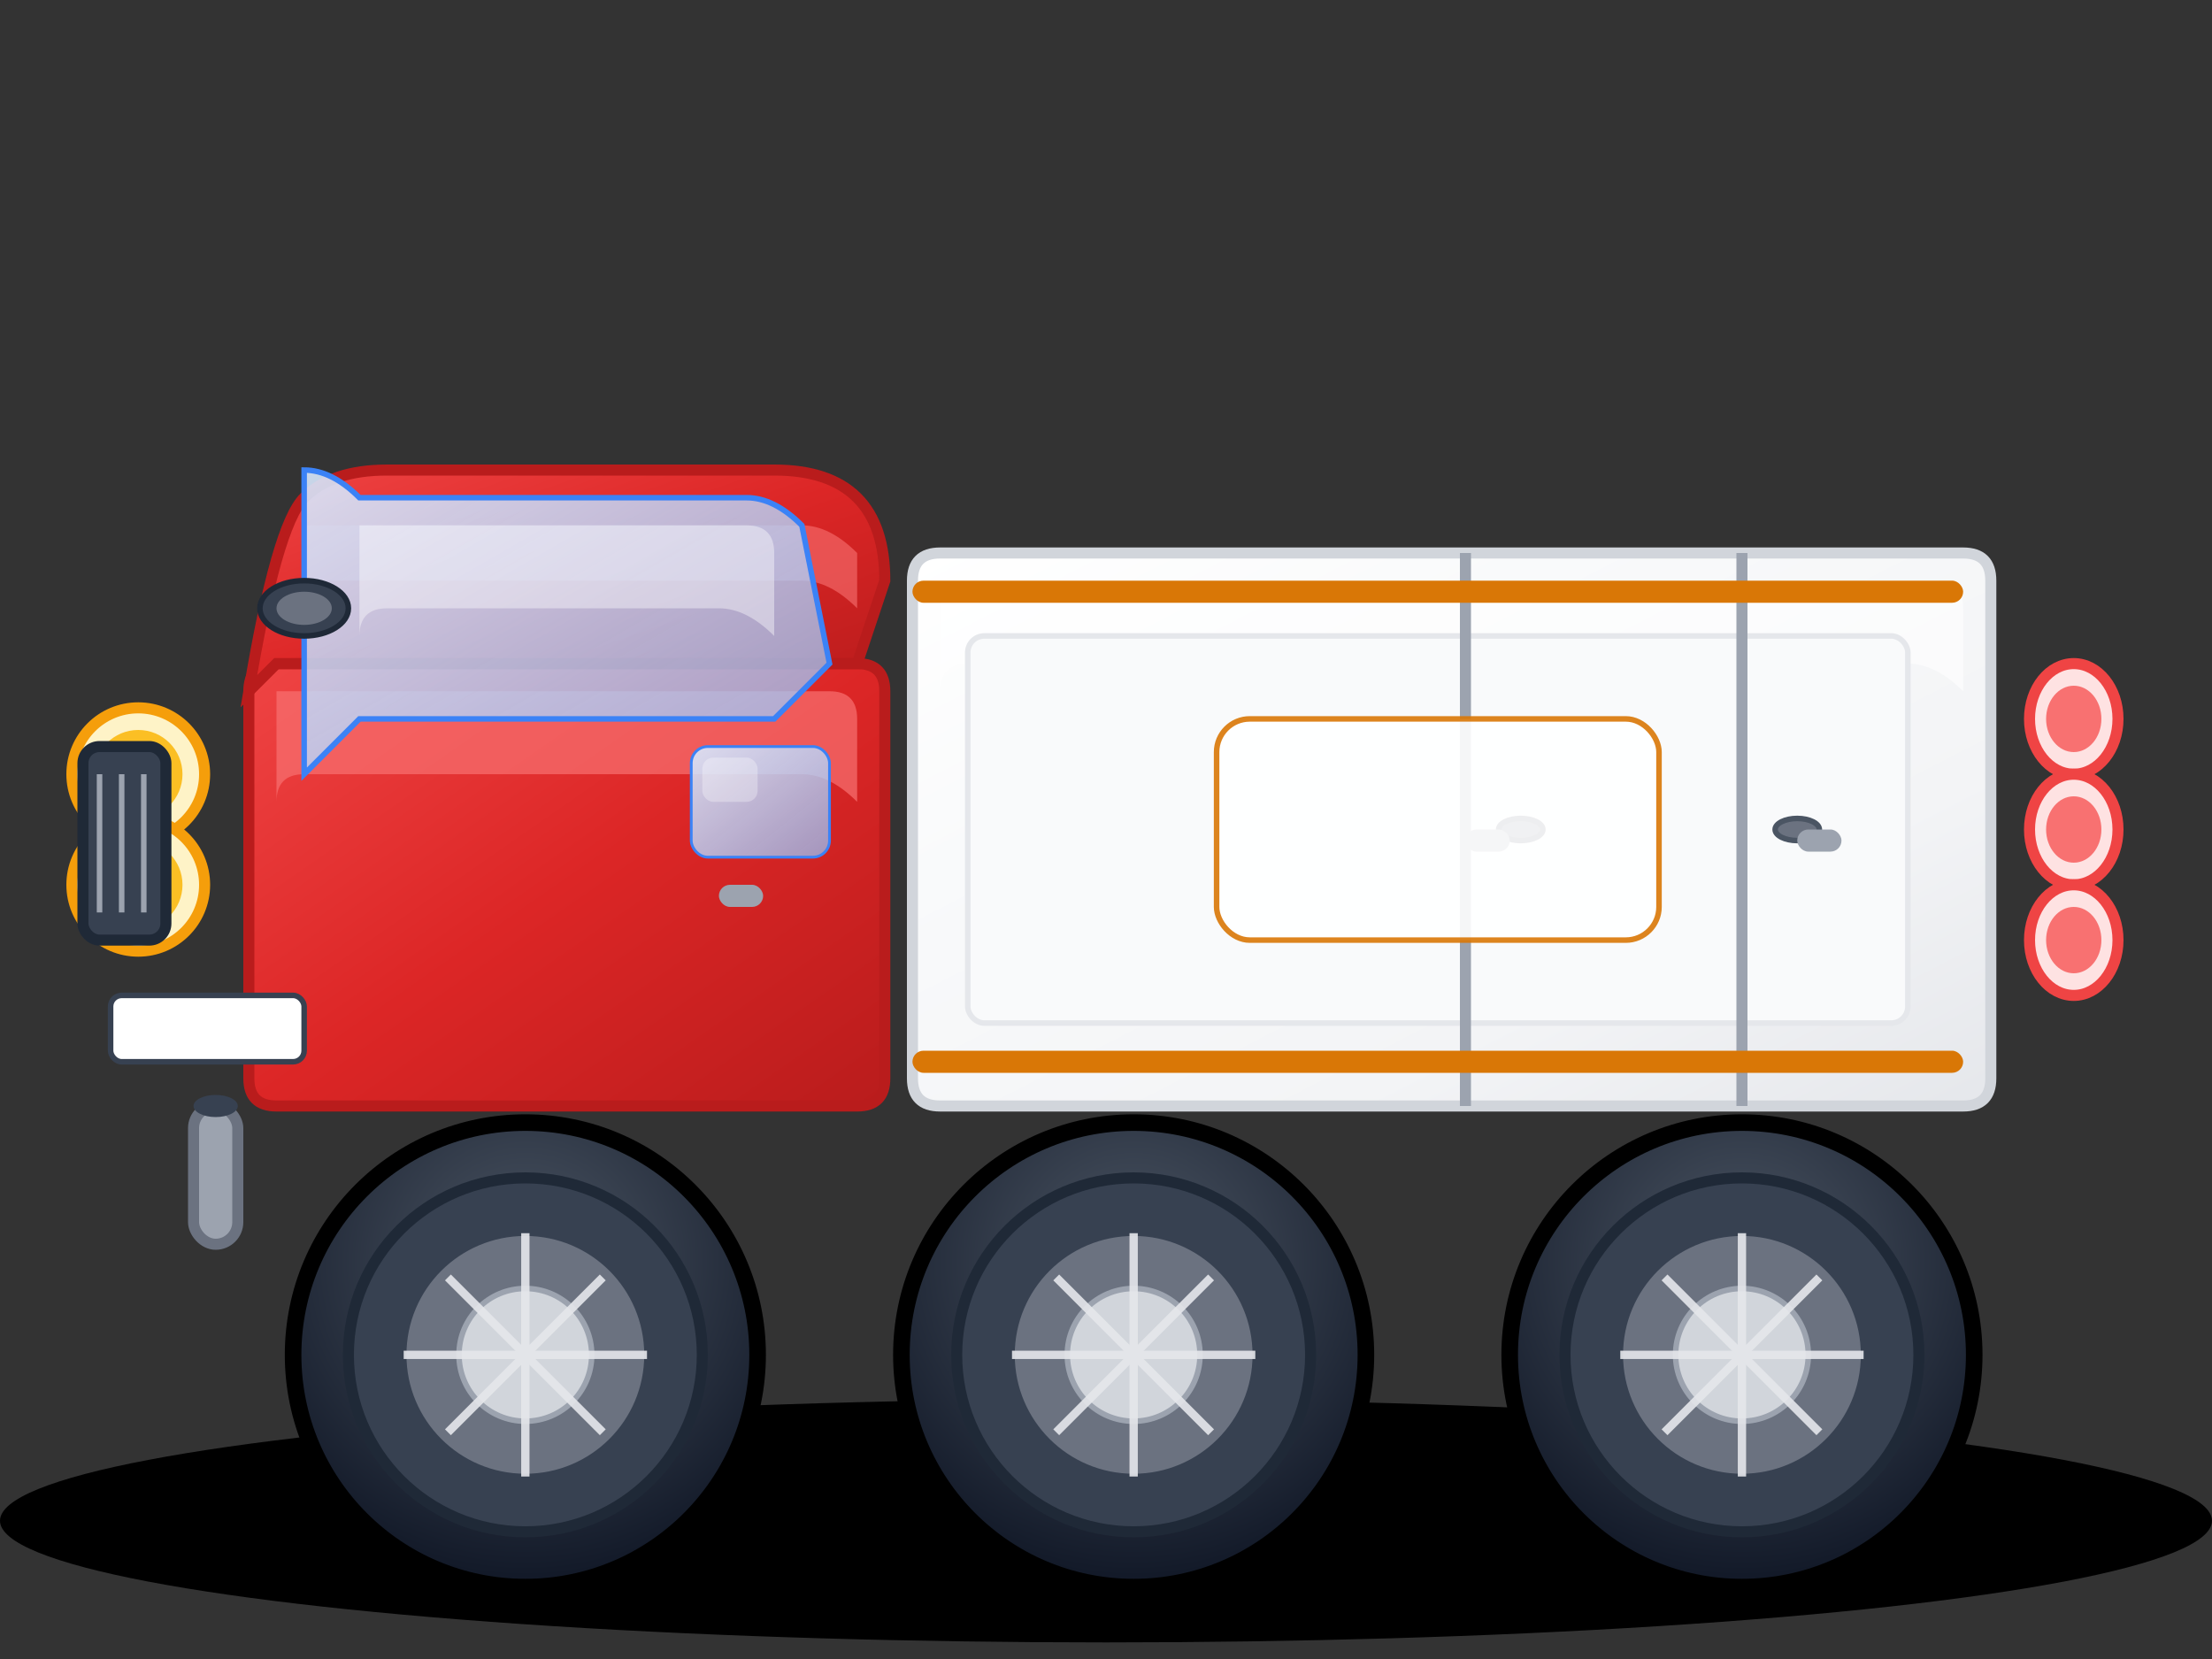 <svg width="400" height="300" viewBox="0 0 400 300" fill="none" xmlns="http://www.w3.org/2000/svg">
  <rect x="0" y="0" width="400" height="300" fill="#333333" stroke="none"/>
  <defs>
    <!-- Gradients for realistic truck lighting -->
    <linearGradient id="truckCabGradient" x1="0%" y1="0%" x2="100%" y2="100%">
      <stop offset="0%" style="stop-color:#EF4444;stop-opacity:1" />
      <stop offset="50%" style="stop-color:#DC2626;stop-opacity:1" />
      <stop offset="100%" style="stop-color:#B91C1C;stop-opacity:1" />
    </linearGradient>
    <linearGradient id="truckCargoGradient" x1="0%" y1="0%" x2="100%" y2="100%">
      <stop offset="0%" style="stop-color:#FFFFFF;stop-opacity:1" />
      <stop offset="30%" style="stop-color:#F9FAFB;stop-opacity:1" />
      <stop offset="70%" style="stop-color:#F3F4F6;stop-opacity:1" />
      <stop offset="100%" style="stop-color:#E5E7EB;stop-opacity:1" />
    </linearGradient>
    <radialGradient id="wheelGradient" cx="50%" cy="30%" r="70%">
      <stop offset="0%" style="stop-color:#4B5563;stop-opacity:1" />
      <stop offset="100%" style="stop-color:#111827;stop-opacity:1" />
    </radialGradient>
    <linearGradient id="glassGradient" x1="0%" y1="0%" x2="100%" y2="100%">
      <stop offset="0%" style="stop-color:#DBEAFE;stop-opacity:0.9" />
      <stop offset="100%" style="stop-color:#93C5FD;stop-opacity:0.7" />
    </linearGradient>
    <linearGradient id="metalGradient" x1="0%" y1="0%" x2="100%" y2="100%">
      <stop offset="0%" style="stop-color:#F3F4F6;stop-opacity:1" />
      <stop offset="50%" style="stop-color:#D1D5DB;stop-opacity:1" />
      <stop offset="100%" style="stop-color:#9CA3AF;stop-opacity:1" />
    </linearGradient>
  </defs>
  
  <!-- Truck Shadow -->
  <ellipse cx="200" cy="275" rx="200" ry="22" fill="#00000035"/>
  
  <!-- Truck Cab with realistic curves -->
  <path d="M45 125 Q45 120 50 120 L155 120 Q160 120 160 125 L160 195 Q160 200 155 200 L50 200 Q45 200 45 195 Z" fill="url(#truckCabGradient)" stroke="#B91C1C" stroke-width="2"/>
  
  <!-- Cab Highlight -->
  <path d="M50 125 L150 125 Q155 125 155 130 L155 145 Q150 140 145 140 L55 140 Q50 140 50 145 Z" fill="#F87171" opacity="0.7"/>
  
  <!-- Truck Cargo Container with realistic depth -->
  <path d="M165 105 Q165 100 170 100 L355 100 Q360 100 360 105 L360 195 Q360 200 355 200 L170 200 Q165 200 165 195 Z" fill="url(#truckCargoGradient)" stroke="#D1D5DB" stroke-width="2"/>
  
  <!-- Cargo Container Highlight -->
  <path d="M170 105 L350 105 Q355 105 355 110 L355 125 Q350 120 345 120 L175 120 Q170 120 170 125 Z" fill="#FFFFFF" opacity="0.6"/>
  
  <!-- Cab Roof with realistic perspective -->
  <path d="M45 125 Q50 95 55 90 Q60 85 70 85 L140 85 Q150 85 155 90 Q160 95 160 105 L155 120 L50 120 Z" fill="url(#truckCabGradient)" stroke="#B91C1C" stroke-width="2"/>
  
  <!-- Roof Highlight -->
  <path d="M55 95 L145 95 Q150 95 155 100 L155 110 Q150 105 145 105 L60 105 Q55 105 55 110 Z" fill="#F87171" opacity="0.6"/>
  
  <!-- Windshield with realistic reflection -->
  <path d="M55 85 Q60 85 65 90 L135 90 Q140 90 145 95 L150 120 Q145 125 140 130 L65 130 Q60 135 55 140 Z" fill="url(#glassGradient)" stroke="#3B82F6" stroke-width="1"/>
  <!-- Windshield reflection -->
  <path d="M65 95 L135 95 Q140 95 140 100 L140 115 Q135 110 130 110 L70 110 Q65 110 65 115 Z" fill="#FFFFFF" opacity="0.4"/>
  
  <!-- Side Window with realistic glass effect -->
  <rect x="125" y="135" width="25" height="20" rx="3" fill="url(#glassGradient)" stroke="#3B82F6" stroke-width="0.5"/>
  <!-- Window reflection -->
  <rect x="127" y="137" width="10" height="8" rx="2" fill="#FFFFFF" opacity="0.3"/>
  
  <!-- Cargo Container Interior Detail -->
  <rect x="175" y="115" width="170" height="70" rx="3" fill="#F9FAFB" stroke="#E5E7EB" stroke-width="1"/>
  
  <!-- Cargo Door Lines with realistic depth -->
  <path d="M265 100 Q265 105 265 110 L265 195 Q265 200 265 200" stroke="#9CA3AF" stroke-width="2" fill="none"/>
  <path d="M315 100 Q315 105 315 110 L315 195 Q315 200 315 200" stroke="#9CA3AF" stroke-width="2" fill="none"/>
  
  <!-- Door handles -->
  <ellipse cx="275" cy="150" rx="4" ry="2" fill="#6B7280" stroke="#4B5563" stroke-width="1"/>
  <ellipse cx="325" cy="150" rx="4" ry="2" fill="#6B7280" stroke="#4B5563" stroke-width="1"/>
  
  <!-- Realistic Wheels with detailed rims -->
  <circle cx="95" cy="245" r="42" fill="url(#wheelGradient)" stroke="#000000" stroke-width="3"/>
  <circle cx="95" cy="245" r="32" fill="#374151" stroke="#1F2937" stroke-width="2"/>
  <circle cx="95" cy="245" r="22" fill="#6B7280" stroke="#374151" stroke-width="1"/>
  <circle cx="95" cy="245" r="12" fill="#D1D5DB" stroke="#9CA3AF" stroke-width="1"/>
  
  <circle cx="205" cy="245" r="42" fill="url(#wheelGradient)" stroke="#000000" stroke-width="3"/>
  <circle cx="205" cy="245" r="32" fill="#374151" stroke="#1F2937" stroke-width="2"/>
  <circle cx="205" cy="245" r="22" fill="#6B7280" stroke="#374151" stroke-width="1"/>
  <circle cx="205" cy="245" r="12" fill="#D1D5DB" stroke="#9CA3AF" stroke-width="1"/>
  
  <circle cx="315" cy="245" r="42" fill="url(#wheelGradient)" stroke="#000000" stroke-width="3"/>
  <circle cx="315" cy="245" r="32" fill="#374151" stroke="#1F2937" stroke-width="2"/>
  <circle cx="315" cy="245" r="22" fill="#6B7280" stroke="#374151" stroke-width="1"/>
  <circle cx="315" cy="245" r="12" fill="#D1D5DB" stroke="#9CA3AF" stroke-width="1"/>
  
  <!-- Detailed wheel spokes -->
  <g stroke="#E5E7EB" stroke-width="1.5" opacity="0.9">
    <!-- Front wheel spokes -->
    <line x1="95" y1="223" x2="95" y2="267"/>
    <line x1="73" y1="245" x2="117" y2="245"/>
    <line x1="81" y1="231" x2="109" y2="259"/>
    <line x1="109" y1="231" x2="81" y2="259"/>
    <!-- Middle wheel spokes -->
    <line x1="205" y1="223" x2="205" y2="267"/>
    <line x1="183" y1="245" x2="227" y2="245"/>
    <line x1="191" y1="231" x2="219" y2="259"/>
    <line x1="219" y1="231" x2="191" y2="259"/>
    <!-- Rear wheel spokes -->
    <line x1="315" y1="223" x2="315" y2="267"/>
    <line x1="293" y1="245" x2="337" y2="245"/>
    <line x1="301" y1="231" x2="329" y2="259"/>
    <line x1="329" y1="231" x2="301" y2="259"/>
  </g>
  
  <!-- Headlights -->
  <ellipse cx="25" cy="140" rx="12" ry="12" fill="#FEF3C7" stroke="#F59E0B" stroke-width="2"/>
  <ellipse cx="25" cy="160" rx="12" ry="12" fill="#FEF3C7" stroke="#F59E0B" stroke-width="2"/>
  <ellipse cx="25" cy="140" rx="8" ry="8" fill="#FBBF24"/>
  <ellipse cx="25" cy="160" rx="8" ry="8" fill="#FBBF24"/>
  
  <!-- Taillights -->
  <ellipse cx="375" cy="130" rx="8" ry="10" fill="#FEE2E2" stroke="#EF4444" stroke-width="2"/>
  <ellipse cx="375" cy="150" rx="8" ry="10" fill="#FEE2E2" stroke="#EF4444" stroke-width="2"/>
  <ellipse cx="375" cy="170" rx="8" ry="10" fill="#FEE2E2" stroke="#EF4444" stroke-width="2"/>
  <ellipse cx="375" cy="130" rx="5" ry="6" fill="#F87171"/>
  <ellipse cx="375" cy="150" rx="5" ry="6" fill="#F87171"/>
  <ellipse cx="375" cy="170" rx="5" ry="6" fill="#F87171"/>
  
  <!-- Cab Door Handle -->
  <rect x="130" y="160" width="8" height="4" rx="2" fill="#9CA3AF"/>
  
  <!-- Cargo Door Handles -->
  <rect x="265" y="150" width="8" height="4" rx="2" fill="#9CA3AF"/>
  <rect x="325" y="150" width="8" height="4" rx="2" fill="#9CA3AF"/>
  
  <!-- Side Mirrors -->
  <ellipse cx="55" cy="110" rx="8" ry="5" fill="#374151" stroke="#1F2937" stroke-width="1"/>
  <ellipse cx="55" cy="110" rx="5" ry="3" fill="#6B7280"/>
  
  <!-- Grille -->
  <rect x="15" y="135" width="15" height="35" rx="3" fill="#374151" stroke="#1F2937" stroke-width="2"/>
  <line x1="18" y1="140" x2="18" y2="165" stroke="#9CA3AF" stroke-width="1"/>
  <line x1="22" y1="140" x2="22" y2="165" stroke="#9CA3AF" stroke-width="1"/>
  <line x1="26" y1="140" x2="26" y2="165" stroke="#9CA3AF" stroke-width="1"/>
  
  <!-- License Plate -->
  <rect x="20" y="180" width="35" height="12" rx="2" fill="#FFFFFF" stroke="#374151" stroke-width="1"/>
  
  <!-- Exhaust Pipe -->
  <rect x="35" y="200" width="8" height="25" rx="4" fill="#9CA3AF" stroke="#6B7280" stroke-width="2"/>
  <ellipse cx="39" cy="200" rx="4" ry="2" fill="#374151"/>
  
  <!-- Cargo Container Reinforcement -->
  <rect x="165" y="105" width="190" height="4" rx="2" fill="#D97706"/>
  <rect x="165" y="190" width="190" height="4" rx="2" fill="#D97706"/>
  
  <!-- Company Logo Area -->
  <rect x="220" y="130" width="80" height="40" rx="6" fill="#FFFFFF" stroke="#D97706" stroke-width="1" opacity="0.9"/>
</svg>